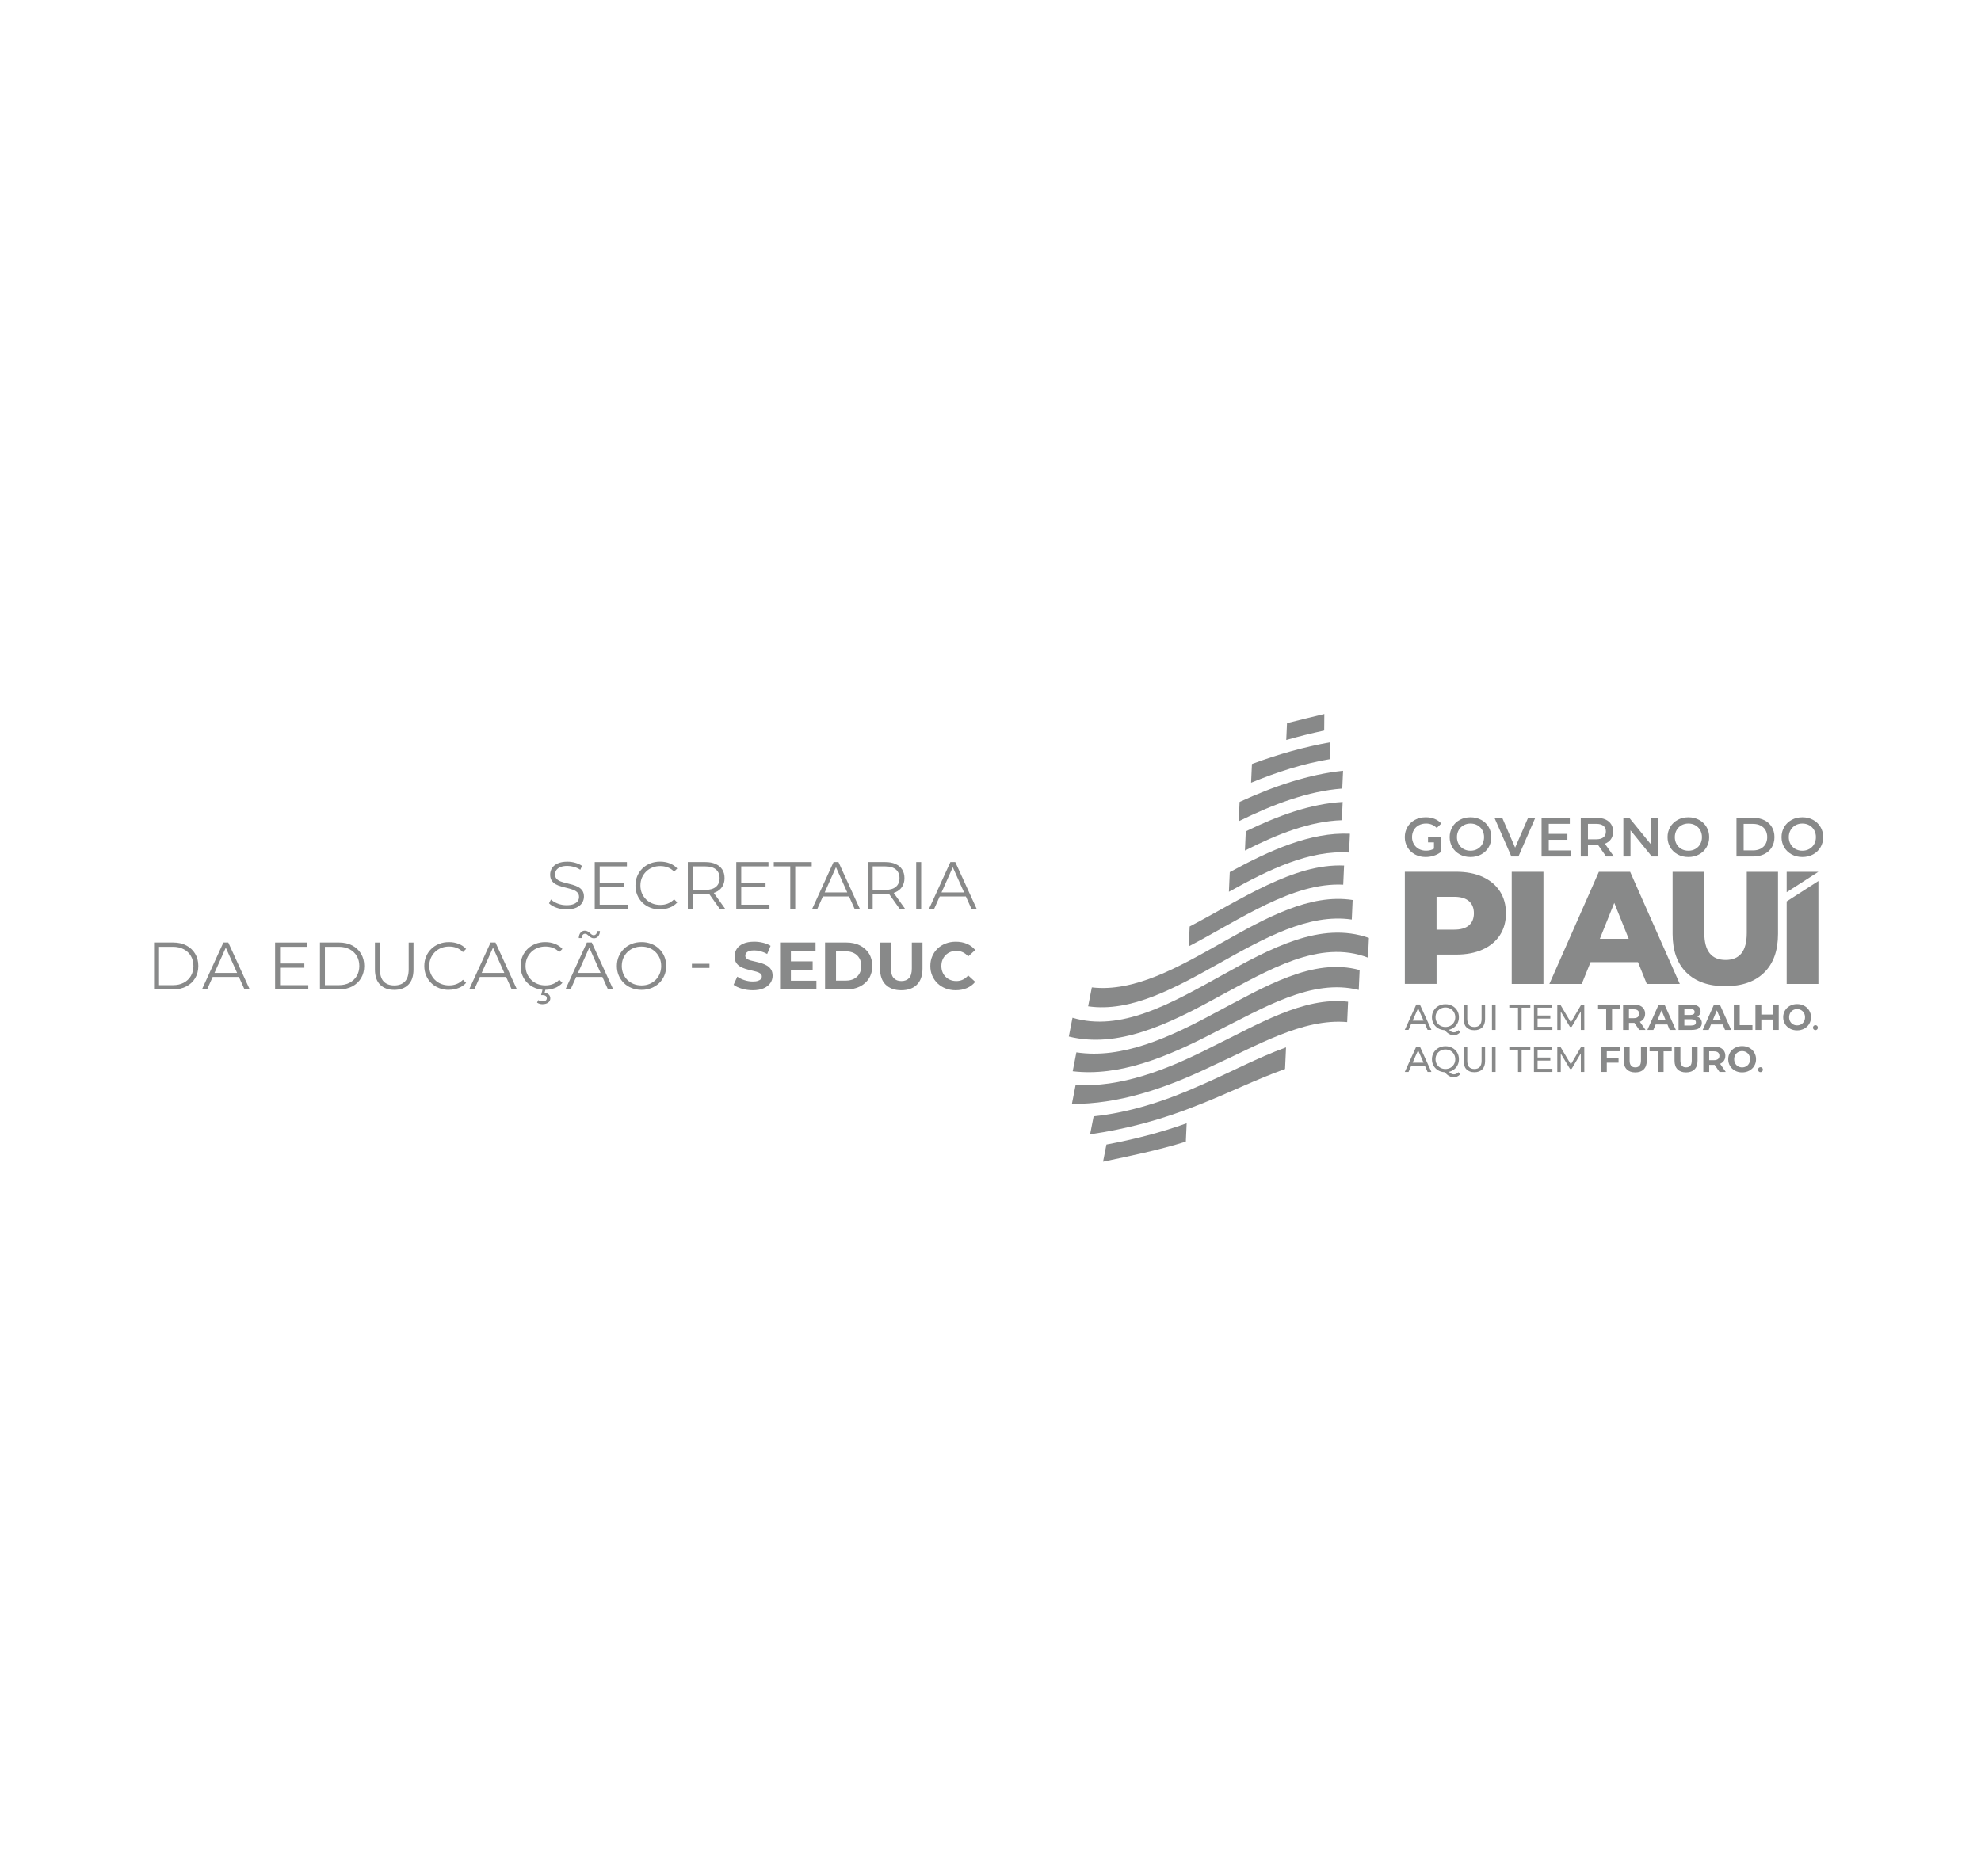 <svg xmlns="http://www.w3.org/2000/svg" id="Camada_1" data-name="Camada 1" viewBox="0 0 912.32 864"><defs><style>      .cls-1 {        fill: #888989;      }    </style></defs><g><path class="cls-1" d="M570.47,378.29c16.02-7.88,31.96-13.87,47.69-15.06.12-2.75.24-5.48.37-8.19-15.75,1.65-31.66,6.99-47.66,14.35-.13,2.96-.27,5.93-.4,8.9"></path><path class="cls-1" d="M618.34,369.41c-14.71.84-29.62,6.23-44.61,13.52-.13,2.95-.26,5.9-.4,8.87,15.01-7.66,29.94-13.49,44.63-13.99.13-2.82.25-5.62.38-8.4"></path><path class="cls-1" d="M565.94,410.78c18.64-10.37,37.22-19.31,55.35-18.07.13-2.91.26-5.8.39-8.67-18.14-.81-36.7,7.57-55.33,17.68-.13,3.02-.27,6.04-.4,9.06"></path><path class="cls-1" d="M622.94,414.57c-.13,2.98-.27,5.98-.4,9-39.62-5.8-81.8,45.74-121.42,39.97l1.71-8.71c39.24,4.56,80.95-46.37,120.12-40.26"></path><path class="cls-1" d="M630.43,432.03c-.14,3.03-.27,6.07-.41,9.1-22.37-8.61-45.76,5.64-69.08,18.1-23.2,12.79-46.33,23.81-68.71,18.23l1.69-8.66c44.36,13.28,92.25-52.4,136.5-36.77"></path><path class="cls-1" d="M626.16,446.84c-.14,3.05-.27,6.1-.41,9.17-21.47-5.44-43.8,8.21-66.01,19.32-22.15,11.59-44.2,20.65-65.72,18.12l1.7-8.7c21.06,3.19,42.7-6.72,64.42-18.5,22.24-11.68,44.56-25.31,66.01-19.41"></path><path class="cls-1" d="M546.5,517.4c-.13,2.84-.25,5.67-.38,8.49-12.74,3.96-25.43,6.54-38.12,9.23l1.55-7.9c12.27-2.29,24.58-5.37,36.95-9.81"></path><path class="cls-1" d="M620.43,470.81c-20.54-1.83-41.74,10.99-62.79,20.49-21.54,10.39-42.92,17.33-63.99,17.21l1.71-8.75c20.58,1.25,41.57-6.7,62.68-17.49,21.08-10.24,42.29-23.3,62.8-20.84l-.42,9.38Z"></path><path class="cls-1" d="M591.81,492.42c-13.22,4.69-26.53,11.37-39.78,16.51-16.77,6.82-33.43,11.18-50,13.57l1.62-8.27c16.12-1.71,32.4-6.79,48.78-14.11,13.27-5.71,26.6-12.89,39.83-17.67l-.45,9.98Z"></path><path class="cls-1" d="M612.72,341.89c-.12,2.58-.23,5.19-.35,7.82-11.99,1.99-24.07,5.82-36.2,10.84l.39-8.63c12.11-4.5,24.16-7.86,36.17-10.02"></path><path class="cls-1" d="M592.7,333.11c5.73-1.48,11.47-2.84,17.2-4.23-.02,2.52-.04,5.06-.06,7.63-5.83,1.26-11.65,2.69-17.48,4.36l.35-7.77Z"></path><path class="cls-1" d="M618.59,407.5c-23.23-1.16-47.28,15.94-71.12,28.42l.41-9.15c23.84-12.51,47.87-29.06,71.11-28.07-.13,2.91-.26,5.84-.39,8.8"></path><path class="cls-1" d="M656.18,471.49h-6.22l-1.29,2.92h-1.72l5.3-11.7h1.65l5.32,11.7h-1.76l-1.29-2.92ZM655.6,470.16l-2.52-5.73-2.52,5.73h5.05Z"></path><path class="cls-1" d="M672.44,475.49c-.38.45-.82.79-1.32,1.02-.5.23-1.04.35-1.62.35-.74,0-1.42-.18-2.06-.53-.64-.35-1.37-.95-2.2-1.8-1.1-.06-2.1-.35-2.98-.89-.89-.54-1.58-1.25-2.07-2.13-.5-.89-.74-1.87-.74-2.95s.27-2.15.81-3.06c.54-.91,1.28-1.63,2.23-2.15.95-.52,2.01-.78,3.19-.78s2.23.26,3.18.78c.95.52,1.69,1.23,2.22,2.14.53.91.8,1.93.8,3.07,0,.96-.19,1.84-.58,2.64-.38.8-.92,1.48-1.62,2.02-.7.55-1.5.93-2.4,1.14.39.41.77.71,1.13.89.36.18.73.28,1.11.28.82,0,1.54-.33,2.14-1l.79.95ZM661.7,470.87c.4.69.94,1.22,1.64,1.61.7.39,1.47.58,2.33.58s1.62-.19,2.31-.58c.69-.39,1.23-.93,1.63-1.61.4-.69.59-1.45.59-2.3s-.2-1.61-.59-2.3c-.39-.69-.94-1.22-1.63-1.61-.69-.39-1.46-.59-2.31-.59s-1.64.2-2.33.59c-.7.39-1.24.93-1.64,1.61-.4.69-.59,1.45-.59,2.3s.2,1.61.59,2.3"></path><path class="cls-1" d="M675.35,473.22c-.87-.89-1.3-2.17-1.3-3.85v-6.65h1.67v6.59c0,2.51,1.1,3.76,3.29,3.76,1.07,0,1.89-.31,2.46-.93.57-.62.85-1.56.85-2.83v-6.59h1.62v6.65c0,1.68-.43,2.97-1.3,3.85-.87.89-2.08,1.33-3.64,1.33s-2.77-.44-3.64-1.34"></path><rect class="cls-1" x="687.1" y="462.72" width="1.67" height="11.7"></rect><polygon class="cls-1" points="699.1 464.17 695.09 464.17 695.09 462.72 704.77 462.72 704.77 464.17 700.76 464.17 700.76 474.42 699.1 474.42 699.1 464.17"></polygon><polygon class="cls-1" points="714.93 472.97 714.93 474.42 706.44 474.42 706.44 462.72 714.7 462.72 714.7 464.17 708.11 464.17 708.11 467.77 713.98 467.77 713.98 469.19 708.11 469.19 708.11 472.97 714.93 472.97"></polygon><polygon class="cls-1" points="728.03 474.42 728.02 465.89 723.79 473 723.02 473 718.79 465.95 718.79 474.42 717.19 474.42 717.19 462.72 718.56 462.72 723.44 470.94 728.25 462.72 729.62 462.72 729.64 474.42 728.03 474.42"></polygon><polygon class="cls-1" points="739.7 464.93 735.96 464.93 735.96 462.72 746.15 462.72 746.15 464.93 742.41 464.93 742.41 474.42 739.7 474.42 739.7 464.93"></polygon><path class="cls-1" d="M754.95,474.42l-2.26-3.26h-2.49v3.26h-2.71v-11.7h5.06c1.04,0,1.94.17,2.7.52.76.35,1.35.84,1.76,1.47.41.64.62,1.39.62,2.26s-.21,1.62-.63,2.25c-.42.63-1.01,1.11-1.78,1.45l2.62,3.76h-2.91ZM754.26,465.45c-.42-.35-1.04-.53-1.86-.53h-2.21v4.08h2.21c.81,0,1.43-.18,1.86-.53.42-.36.63-.86.63-1.5s-.21-1.16-.63-1.51"></path><path class="cls-1" d="M767.91,471.91h-5.43l-1.04,2.51h-2.77l5.22-11.7h2.67l5.23,11.7h-2.84l-1.04-2.51ZM767.06,469.86l-1.86-4.48-1.86,4.48h3.71Z"></path><path class="cls-1" d="M783.18,469.4c.38.5.57,1.11.57,1.83,0,1.03-.4,1.81-1.19,2.36-.8.55-1.96.83-3.48.83h-6.05v-11.7h5.72c1.43,0,2.52.27,3.29.82.76.55,1.14,1.29,1.14,2.22,0,.57-.14,1.08-.41,1.52-.27.44-.65.8-1.14,1.05.67.21,1.19.57,1.57,1.06M775.71,464.76v2.76h2.69c.67,0,1.18-.12,1.52-.35.35-.23.52-.58.52-1.04s-.17-.8-.52-1.03c-.35-.23-.85-.34-1.52-.34h-2.69ZM780.48,472.03c.36-.23.54-.6.54-1.09,0-.97-.72-1.45-2.16-1.45h-3.16v2.89h3.16c.71,0,1.25-.12,1.61-.35"></path><path class="cls-1" d="M793.39,471.91h-5.43l-1.04,2.51h-2.77l5.22-11.7h2.67l5.23,11.7h-2.84l-1.04-2.51ZM792.53,469.86l-1.86-4.48-1.86,4.48h3.71Z"></path><polygon class="cls-1" points="798.49 462.72 801.2 462.72 801.2 472.21 807.06 472.21 807.06 474.42 798.49 474.42 798.49 462.72"></polygon><polygon class="cls-1" points="819.17 462.72 819.17 474.42 816.46 474.42 816.46 469.62 811.15 469.62 811.15 474.42 808.44 474.42 808.44 462.72 811.15 462.72 811.15 467.33 816.46 467.33 816.46 462.72 819.17 462.72"></polygon><path class="cls-1" d="M824.34,473.83c-.98-.52-1.74-1.25-2.29-2.16-.55-.92-.83-1.95-.83-3.1s.28-2.18.83-3.1c.55-.92,1.31-1.64,2.29-2.17.97-.52,2.07-.79,3.28-.79s2.31.26,3.28.79c.97.52,1.73,1.25,2.29,2.17.56.92.84,1.95.84,3.1s-.28,2.18-.84,3.1c-.56.92-1.32,1.64-2.29,2.16-.97.52-2.06.79-3.28.79s-2.31-.26-3.28-.79M829.49,471.84c.56-.32.99-.76,1.31-1.33.32-.57.48-1.21.48-1.94s-.16-1.37-.48-1.94c-.32-.57-.76-1.01-1.31-1.33-.56-.32-1.18-.48-1.87-.48s-1.31.16-1.87.48c-.56.32-.99.76-1.31,1.33-.32.57-.48,1.22-.48,1.94s.16,1.37.48,1.94c.32.57.76,1.01,1.31,1.33.56.32,1.18.48,1.87.48s1.31-.16,1.87-.48"></path><path class="cls-1" d="M835.27,474.19c-.22-.22-.33-.49-.33-.83s.11-.59.33-.81c.22-.22.49-.33.8-.33s.57.11.79.32c.21.21.32.49.32.82s-.11.61-.33.83c-.22.22-.48.33-.78.33s-.58-.11-.8-.33"></path><path class="cls-1" d="M656.18,490.84h-6.22l-1.29,2.93h-1.72l5.3-11.7h1.65l5.32,11.7h-1.76l-1.29-2.93ZM655.6,489.51l-2.52-5.73-2.52,5.73h5.05Z"></path><path class="cls-1" d="M672.44,494.84c-.38.45-.82.79-1.32,1.02-.5.23-1.04.35-1.62.35-.74,0-1.42-.18-2.06-.53-.64-.35-1.37-.95-2.2-1.8-1.1-.06-2.1-.35-2.98-.89-.89-.54-1.58-1.25-2.07-2.13-.5-.89-.74-1.87-.74-2.95s.27-2.15.81-3.06c.54-.91,1.28-1.63,2.23-2.15.95-.52,2.01-.78,3.19-.78s2.23.26,3.18.78c.95.52,1.69,1.23,2.22,2.14.53.91.8,1.93.8,3.07,0,.96-.19,1.84-.58,2.64-.38.8-.92,1.48-1.62,2.02-.7.55-1.5.93-2.4,1.14.39.41.77.71,1.13.89.36.18.73.28,1.11.28.82,0,1.54-.33,2.14-1l.79.95ZM661.7,490.22c.4.69.94,1.22,1.64,1.61.7.39,1.47.58,2.33.58s1.62-.19,2.31-.58c.69-.39,1.23-.93,1.63-1.61.4-.69.59-1.45.59-2.3s-.2-1.61-.59-2.3c-.39-.69-.94-1.22-1.63-1.61-.69-.39-1.46-.59-2.31-.59s-1.64.2-2.33.59c-.7.39-1.24.93-1.64,1.61-.4.69-.59,1.45-.59,2.3s.2,1.61.59,2.3"></path><path class="cls-1" d="M675.35,492.56c-.87-.89-1.3-2.17-1.3-3.85v-6.65h1.67v6.59c0,2.51,1.1,3.76,3.29,3.76,1.07,0,1.89-.31,2.46-.93.57-.62.85-1.56.85-2.83v-6.59h1.62v6.65c0,1.68-.43,2.97-1.3,3.85-.87.89-2.08,1.33-3.64,1.33s-2.77-.44-3.64-1.34"></path><rect class="cls-1" x="687.1" y="482.07" width="1.67" height="11.7"></rect><polygon class="cls-1" points="699.1 483.52 695.09 483.52 695.09 482.07 704.77 482.07 704.77 483.52 700.76 483.52 700.76 493.77 699.1 493.77 699.1 483.52"></polygon><polygon class="cls-1" points="714.93 492.31 714.93 493.77 706.44 493.77 706.44 482.07 714.7 482.07 714.7 483.52 708.11 483.52 708.11 487.12 713.98 487.12 713.98 488.54 708.11 488.54 708.11 492.31 714.93 492.31"></polygon><polygon class="cls-1" points="728.03 493.77 728.02 485.24 723.79 492.35 723.02 492.35 718.79 485.29 718.79 493.77 717.19 493.77 717.19 482.07 718.56 482.07 723.44 490.29 728.25 482.07 729.62 482.07 729.64 493.77 728.03 493.77"></polygon><polygon class="cls-1" points="739.98 484.24 739.98 487.33 745.4 487.33 745.4 489.51 739.98 489.51 739.98 493.77 737.28 493.77 737.28 482.07 746.12 482.07 746.12 484.24 739.98 484.24"></polygon><path class="cls-1" d="M749.19,492.58c-.93-.92-1.4-2.24-1.4-3.96v-6.55h2.71v6.45c0,2.1.87,3.14,2.61,3.14.85,0,1.49-.25,1.94-.76.45-.51.67-1.3.67-2.38v-6.45h2.67v6.55c0,1.72-.47,3.04-1.4,3.96-.93.93-2.23,1.39-3.9,1.39s-2.97-.46-3.9-1.39"></path><polygon class="cls-1" points="763.43 484.27 759.69 484.27 759.69 482.07 769.89 482.07 769.89 484.27 766.14 484.27 766.14 493.77 763.43 493.77 763.43 484.27"></polygon><path class="cls-1" d="M772.58,492.58c-.93-.92-1.4-2.24-1.4-3.96v-6.55h2.71v6.45c0,2.1.87,3.14,2.61,3.14.85,0,1.49-.25,1.94-.76.45-.51.67-1.3.67-2.38v-6.45h2.67v6.55c0,1.72-.47,3.04-1.4,3.96-.93.93-2.23,1.39-3.9,1.39s-2.97-.46-3.9-1.39"></path><path class="cls-1" d="M791.9,493.77l-2.26-3.26h-2.49v3.26h-2.71v-11.7h5.06c1.04,0,1.94.17,2.7.52.76.35,1.35.84,1.76,1.47.41.64.62,1.39.62,2.26s-.21,1.62-.63,2.25c-.42.63-1.01,1.11-1.78,1.45l2.62,3.76h-2.91ZM791.21,484.8c-.42-.35-1.04-.53-1.86-.53h-2.21v4.08h2.21c.81,0,1.43-.18,1.86-.53.42-.36.63-.86.63-1.5s-.21-1.16-.63-1.51"></path><path class="cls-1" d="M799.03,493.18c-.98-.52-1.74-1.25-2.29-2.16-.55-.92-.83-1.95-.83-3.1s.28-2.18.83-3.1c.55-.92,1.31-1.64,2.29-2.17.97-.52,2.07-.79,3.28-.79s2.31.26,3.28.79c.97.52,1.73,1.25,2.29,2.17.56.92.84,1.95.84,3.1s-.28,2.18-.84,3.1c-.56.92-1.32,1.64-2.29,2.16-.97.52-2.06.79-3.28.79s-2.31-.26-3.28-.79M804.18,491.19c.56-.32.99-.76,1.31-1.33.32-.57.48-1.21.48-1.94s-.16-1.37-.48-1.94c-.32-.57-.75-1.01-1.31-1.33-.56-.32-1.18-.48-1.87-.48s-1.31.16-1.87.48c-.56.32-.99.76-1.31,1.33-.32.57-.48,1.22-.48,1.94s.16,1.37.48,1.94c.32.57.76,1.01,1.31,1.33.56.32,1.18.48,1.87.48s1.31-.16,1.87-.48"></path><path class="cls-1" d="M809.96,493.54c-.22-.22-.33-.49-.33-.83s.11-.59.33-.81c.22-.22.49-.33.8-.33s.57.11.79.32c.21.21.32.49.32.82s-.11.61-.33.83c-.22.22-.48.33-.78.33s-.58-.11-.8-.33"></path><path class="cls-1" d="M653.42,380.14c.97-.53,2.09-.79,3.34-.79,1.92,0,3.55.68,4.91,2.04l2.09-2.04c-.83-.95-1.86-1.67-3.08-2.16-1.22-.49-2.58-.74-4.07-.74-1.83,0-3.48.39-4.95,1.18-1.47.79-2.62,1.88-3.45,3.27-.83,1.39-1.25,2.96-1.25,4.71s.42,3.32,1.25,4.7c.83,1.39,1.98,2.48,3.43,3.27,1.46.79,3.09,1.18,4.91,1.18,1.29,0,2.54-.2,3.76-.59,1.22-.39,2.29-.95,3.21-1.68v-7.1h-3.13v5.54c-1.05.61-2.27.92-3.66.92-1.24,0-2.34-.27-3.32-.81-.98-.54-1.74-1.29-2.29-2.24-.55-.95-.83-2.02-.83-3.2s.28-2.31.83-3.26c.55-.95,1.31-1.69,2.29-2.21"></path><path class="cls-1" d="M682.12,377.64c-1.46-.79-3.09-1.18-4.91-1.18s-3.45.39-4.91,1.18c-1.46.79-2.6,1.88-3.43,3.28-.83,1.4-1.25,2.96-1.25,4.69s.42,3.29,1.25,4.69c.83,1.4,1.98,2.49,3.43,3.28,1.46.79,3.09,1.18,4.91,1.18s3.45-.39,4.91-1.18c1.46-.79,2.6-1.88,3.43-3.27.83-1.39,1.25-2.96,1.25-4.7s-.42-3.32-1.25-4.71c-.83-1.39-1.98-2.48-3.43-3.27M682.66,388.83c-.54.96-1.29,1.7-2.24,2.24-.95.53-2.02.8-3.2.8s-2.26-.27-3.2-.8c-.95-.53-1.7-1.28-2.24-2.24-.54-.96-.81-2.03-.81-3.22s.27-2.26.81-3.22c.54-.96,1.29-1.7,2.24-2.24.95-.53,2.02-.8,3.2-.8s2.25.27,3.2.8c.95.53,1.7,1.28,2.24,2.24.54.96.81,2.03.81,3.22s-.27,2.26-.81,3.22"></path><polygon class="cls-1" points="697.77 390.45 691.84 376.71 688.25 376.71 696.04 394.52 699.29 394.52 707.05 376.71 703.74 376.71 697.77 390.45"></polygon><polygon class="cls-1" points="713.26 386.83 721.85 386.83 721.85 384.11 713.26 384.11 713.26 379.48 722.95 379.48 722.95 376.71 709.95 376.71 709.95 394.52 723.3 394.52 723.3 391.74 713.26 391.74 713.26 386.83"></polygon><path class="cls-1" d="M741.93,386.5c.65-.97.98-2.12.98-3.46s-.31-2.43-.92-3.38c-.61-.95-1.49-1.68-2.63-2.19-1.14-.51-2.49-.76-4.03-.76h-7.33v17.8h3.31v-5.19h4.02c.31,0,.53,0,.69-.03l3.64,5.21h3.56l-4.1-5.85c1.22-.48,2.16-1.2,2.81-2.16M735.18,386.6h-3.87v-7.1h3.87c1.44,0,2.53.31,3.28.92.75.61,1.12,1.48,1.12,2.62s-.37,2.01-1.12,2.63c-.75.62-1.84.93-3.28.93"></path><polygon class="cls-1" points="760.16 388.77 750.34 376.71 747.62 376.71 747.62 394.52 750.9 394.52 750.9 382.46 760.72 394.52 763.44 394.52 763.44 376.71 760.16 376.71 760.16 388.77"></polygon><path class="cls-1" d="M782.46,377.64c-1.46-.79-3.09-1.18-4.91-1.18s-3.45.39-4.91,1.18c-1.46.79-2.6,1.88-3.43,3.28-.83,1.4-1.25,2.96-1.25,4.69s.42,3.29,1.25,4.69c.83,1.4,1.98,2.49,3.43,3.28,1.46.79,3.09,1.18,4.91,1.18s3.45-.39,4.91-1.18c1.46-.79,2.6-1.88,3.43-3.27.83-1.39,1.25-2.96,1.25-4.7s-.42-3.32-1.25-4.71c-.83-1.39-1.98-2.48-3.43-3.27M783,388.83c-.54.96-1.29,1.7-2.24,2.24-.95.53-2.02.8-3.2.8s-2.26-.27-3.2-.8c-.95-.53-1.7-1.28-2.24-2.24-.54-.96-.81-2.03-.81-3.22s.27-2.26.81-3.22c.54-.96,1.29-1.7,2.24-2.24.95-.53,2.02-.8,3.2-.8s2.25.27,3.2.8c.95.53,1.7,1.28,2.24,2.24.54.96.81,2.03.81,3.22s-.27,2.26-.81,3.22"></path><path class="cls-1" d="M812.55,377.82c-1.47-.74-3.16-1.11-5.06-1.11h-7.78v17.8h7.78c1.9,0,3.59-.37,5.06-1.11,1.48-.74,2.62-1.78,3.43-3.13.81-1.35,1.22-2.9,1.22-4.67s-.41-3.32-1.22-4.67c-.81-1.35-1.96-2.39-3.43-3.13M813.07,388.83c-.53.92-1.3,1.64-2.29,2.14-.99.5-2.14.75-3.45.75h-4.32v-12.21h4.32c1.31,0,2.45.25,3.45.75s1.76,1.21,2.29,2.14c.53.92.8,2,.8,3.22s-.27,2.29-.8,3.22"></path><path class="cls-1" d="M838.39,380.91c-.83-1.39-1.98-2.48-3.43-3.27-1.46-.79-3.09-1.18-4.91-1.18s-3.45.39-4.91,1.18c-1.46.79-2.6,1.88-3.43,3.28-.83,1.4-1.25,2.96-1.25,4.69s.42,3.29,1.25,4.69c.83,1.4,1.98,2.49,3.43,3.28,1.46.79,3.09,1.18,4.91,1.18s3.45-.39,4.91-1.18c1.46-.79,2.6-1.88,3.43-3.27.83-1.39,1.25-2.96,1.25-4.7s-.42-3.32-1.25-4.71M835.49,388.83c-.54.96-1.29,1.7-2.24,2.24-.95.53-2.02.8-3.2.8s-2.26-.27-3.2-.8c-.95-.53-1.7-1.28-2.24-2.24-.54-.96-.81-2.03-.81-3.22s.27-2.26.81-3.22c.54-.96,1.29-1.7,2.24-2.24.95-.53,2.02-.8,3.2-.8s2.25.27,3.2.8c.95.53,1.7,1.28,2.24,2.24.54.96.81,2.03.81,3.22s-.27,2.26-.81,3.22"></path><path class="cls-1" d="M682.77,403.9c3.44,1.55,6.1,3.76,7.97,6.64,1.87,2.88,2.8,6.26,2.8,10.15s-.94,7.26-2.8,10.11c-1.87,2.85-4.53,5.05-7.97,6.6-3.44,1.55-7.5,2.32-12.18,2.32h-9v13.5h-14.61v-51.66h23.61c4.67,0,8.73.78,12.18,2.32M676.49,426.26c1.52-1.3,2.29-3.16,2.29-5.57s-.76-4.28-2.29-5.61c-1.53-1.33-3.79-1.99-6.79-1.99h-8.12v15.13h8.12c3,0,5.26-.65,6.79-1.96"></path><rect class="cls-1" x="696.2" y="401.58" width="14.61" height="51.66"></rect><path class="cls-1" d="M754.35,443.2h-21.84l-4.06,10.04h-14.91l22.8-51.66h14.39l22.88,51.66h-15.2l-4.06-10.04ZM750.07,432.43l-6.64-16.53-6.64,16.53h13.28Z"></path><path class="cls-1" d="M776.67,448c-4.26-4.18-6.38-10.11-6.38-17.78v-28.63h14.61v28.19c0,8.27,3.27,12.4,9.81,12.4s9.74-4.13,9.74-12.4v-28.19h14.39v28.63c0,7.67-2.13,13.6-6.38,17.78-4.26,4.18-10.22,6.27-17.9,6.27s-13.64-2.09-17.9-6.27"></path><polygon class="cls-1" points="837.44 401.58 837.44 401.58 822.83 401.58 822.83 410.97 837.44 401.58"></polygon><polygon class="cls-1" points="822.83 415.21 822.83 453.24 837.44 453.24 837.44 405.82 822.83 415.21"></polygon><rect class="cls-1" x="657.65" y="385.41" width="5.88" height="2.61"></rect></g><g><path class="cls-1" d="M260.87,418.9c-1.61,0-3.15-.26-4.62-.79-1.47-.53-2.61-1.2-3.41-2.02l.9-1.76c.76.74,1.79,1.36,3.07,1.87,1.29.51,2.64.76,4.06.76s2.47-.17,3.32-.51c.85-.34,1.48-.8,1.88-1.37s.6-1.21.6-1.92c0-.84-.24-1.52-.73-2.04-.48-.51-1.12-.92-1.9-1.22-.78-.3-1.65-.56-2.59-.79s-1.89-.47-2.84-.73c-.95-.26-1.82-.6-2.61-1.03-.79-.43-1.43-1-1.91-1.71-.48-.71-.73-1.64-.73-2.79,0-1.07.28-2.05.85-2.95.57-.9,1.44-1.62,2.61-2.16,1.17-.55,2.68-.82,4.51-.82,1.21,0,2.42.17,3.61.51,1.19.34,2.22.81,3.09,1.41l-.77,1.82c-.93-.62-1.91-1.07-2.95-1.36-1.04-.29-2.04-.43-3.01-.43-1.3,0-2.37.18-3.21.53-.84.35-1.47.82-1.87,1.4-.4.59-.6,1.25-.6,1.99,0,.84.24,1.52.73,2.04.48.51,1.12.92,1.91,1.2.79.29,1.66.55,2.61.77.95.23,1.89.47,2.83.74s1.8.61,2.59,1.03c.79.42,1.43.98,1.91,1.68.48.7.73,1.62.73,2.75,0,1.05-.29,2.02-.86,2.92-.58.9-1.46,1.62-2.64,2.16-1.18.55-2.7.82-4.55.82Z"></path><path class="cls-1" d="M276.18,416.74h13v1.98h-15.29v-21.62h14.82v1.98h-12.54v17.66ZM275.94,406.76h11.43v1.95h-11.43v-1.95Z"></path><path class="cls-1" d="M303.95,418.9c-1.63,0-3.13-.27-4.51-.82-1.38-.55-2.57-1.31-3.58-2.3-1.01-.99-1.8-2.15-2.36-3.49-.57-1.34-.85-2.8-.85-4.39s.28-3.05.85-4.39c.57-1.34,1.36-2.5,2.38-3.49s2.22-1.75,3.6-2.3c1.38-.55,2.88-.82,4.51-.82s3.04.26,4.42.79c1.38.53,2.54,1.31,3.49,2.36l-1.45,1.45c-.89-.91-1.86-1.56-2.93-1.96-1.07-.4-2.22-.6-3.46-.6-1.3,0-2.5.22-3.61.66-1.11.44-2.08,1.07-2.9,1.88-.82.81-1.47,1.76-1.93,2.84-.46,1.08-.69,2.27-.69,3.57s.23,2.49.69,3.57,1.11,2.03,1.93,2.84c.82.81,1.79,1.44,2.9,1.88,1.11.44,2.32.66,3.61.66s2.39-.2,3.46-.62c1.07-.41,2.05-1.07,2.93-1.98l1.45,1.45c-.95,1.05-2.11,1.84-3.49,2.38-1.38.54-2.86.8-4.45.8Z"></path><path class="cls-1" d="M316.76,418.72v-21.62h8.09c1.83,0,3.41.29,4.72.88,1.32.59,2.33,1.43,3.04,2.53s1.07,2.43,1.07,4-.36,2.84-1.07,3.94-1.72,1.94-3.04,2.53c-1.32.59-2.89.88-4.72.88h-6.82l1.02-1.05v7.91h-2.29ZM319.05,411l-1.02-1.08h6.76c2.16,0,3.8-.47,4.93-1.42,1.12-.95,1.68-2.27,1.68-3.98s-.56-3.07-1.68-4.01c-1.12-.95-2.76-1.42-4.93-1.42h-6.76l1.02-1.08v13ZM331.52,418.72l-5.56-7.84h2.47l5.59,7.84h-2.5Z"></path><path class="cls-1" d="M341.37,416.74h13v1.98h-15.29v-21.62h14.82v1.98h-12.54v17.66ZM341.13,406.76h11.43v1.95h-11.43v-1.95Z"></path><path class="cls-1" d="M363.95,418.72v-19.64h-7.6v-1.98h17.48v1.98h-7.6v19.64h-2.29Z"></path><path class="cls-1" d="M374.01,418.72l9.88-21.62h2.25l9.88,21.62h-2.41l-9.08-20.29h.93l-9.08,20.29h-2.38ZM377.9,412.94l.68-1.85h12.57l.68,1.85h-13.93Z"></path><path class="cls-1" d="M399.61,418.72v-21.62h8.09c1.83,0,3.41.29,4.72.88,1.32.59,2.33,1.43,3.04,2.53s1.07,2.43,1.07,4-.36,2.84-1.07,3.94-1.72,1.94-3.04,2.53c-1.32.59-2.89.88-4.72.88h-6.82l1.02-1.05v7.91h-2.29ZM401.9,411l-1.02-1.08h6.76c2.16,0,3.8-.47,4.93-1.42,1.12-.95,1.68-2.27,1.68-3.98s-.56-3.07-1.68-4.01c-1.12-.95-2.76-1.42-4.93-1.42h-6.76l1.02-1.08v13ZM414.37,418.72l-5.56-7.84h2.47l5.59,7.84h-2.5Z"></path><path class="cls-1" d="M421.94,418.72v-21.62h2.29v21.62h-2.29Z"></path><path class="cls-1" d="M427.81,418.72l9.88-21.62h2.25l9.88,21.62h-2.41l-9.08-20.29h.93l-9.08,20.29h-2.38ZM431.7,412.94l.68-1.85h12.57l.68,1.85h-13.93Z"></path><path class="cls-1" d="M70.95,455.77v-21.62h8.8c2.31,0,4.33.46,6.07,1.37s3.09,2.19,4.06,3.81c.97,1.63,1.45,3.5,1.45,5.62s-.48,3.99-1.45,5.62c-.97,1.63-2.32,2.9-4.06,3.81-1.74.92-3.76,1.37-6.07,1.37h-8.8ZM73.24,453.8h6.39c1.91,0,3.58-.38,4.99-1.13,1.41-.75,2.51-1.79,3.29-3.12.78-1.33,1.17-2.86,1.17-4.59s-.39-3.28-1.17-4.6c-.78-1.32-1.88-2.35-3.29-3.1-1.41-.75-3.07-1.13-4.99-1.13h-6.39v17.66Z"></path><path class="cls-1" d="M93,455.77l9.88-21.62h2.25l9.88,21.62h-2.41l-9.08-20.29h.93l-9.08,20.29h-2.38ZM96.89,450l.68-1.85h12.57l.68,1.85h-13.93Z"></path><path class="cls-1" d="M128.98,453.8h13v1.98h-15.29v-21.62h14.82v1.98h-12.54v17.66ZM128.73,443.82h11.43v1.95h-11.43v-1.95Z"></path><path class="cls-1" d="M147.35,455.77v-21.62h8.8c2.31,0,4.33.46,6.07,1.37s3.09,2.19,4.06,3.81c.97,1.63,1.45,3.5,1.45,5.62s-.48,3.99-1.45,5.62c-.97,1.63-2.32,2.9-4.06,3.81-1.74.92-3.76,1.37-6.07,1.37h-8.8ZM149.63,453.8h6.39c1.91,0,3.58-.38,4.99-1.13,1.41-.75,2.51-1.79,3.29-3.12.78-1.33,1.17-2.86,1.17-4.59s-.39-3.28-1.17-4.6c-.78-1.32-1.88-2.35-3.29-3.1-1.41-.75-3.07-1.13-4.99-1.13h-6.39v17.66Z"></path><path class="cls-1" d="M181.57,455.96c-2.76,0-4.93-.79-6.52-2.38-1.59-1.58-2.38-3.93-2.38-7.04v-12.38h2.29v12.29c0,2.55.58,4.44,1.73,5.65,1.15,1.21,2.78,1.82,4.88,1.82s3.76-.61,4.91-1.82c1.15-1.21,1.73-3.1,1.73-5.65v-12.29h2.22v12.38c0,3.11-.79,5.46-2.36,7.04-1.57,1.59-3.74,2.38-6.5,2.38Z"></path><path class="cls-1" d="M206.7,455.96c-1.63,0-3.13-.27-4.51-.82-1.38-.55-2.57-1.31-3.58-2.3-1.01-.99-1.8-2.15-2.36-3.49-.57-1.34-.85-2.8-.85-4.39s.28-3.05.85-4.39c.57-1.34,1.36-2.5,2.38-3.49s2.22-1.75,3.6-2.3c1.38-.55,2.88-.82,4.51-.82s3.04.26,4.42.79c1.38.53,2.54,1.31,3.49,2.36l-1.45,1.45c-.89-.91-1.86-1.56-2.93-1.96-1.07-.4-2.22-.6-3.46-.6-1.3,0-2.5.22-3.61.66-1.11.44-2.08,1.07-2.9,1.88-.82.81-1.47,1.76-1.93,2.84-.46,1.08-.69,2.27-.69,3.57s.23,2.49.69,3.57,1.11,2.03,1.93,2.84c.82.81,1.79,1.44,2.9,1.88,1.11.44,2.32.66,3.61.66s2.39-.2,3.46-.62c1.07-.41,2.05-1.07,2.93-1.98l1.45,1.45c-.95,1.05-2.11,1.84-3.49,2.38-1.38.54-2.86.8-4.45.8Z"></path><path class="cls-1" d="M216.06,455.77l9.88-21.62h2.25l9.88,21.62h-2.41l-9.08-20.29h.93l-9.08,20.29h-2.38ZM219.95,450l.68-1.85h12.57l.68,1.85h-13.93Z"></path><path class="cls-1" d="M251.05,455.96c-1.63,0-3.13-.27-4.51-.82-1.38-.55-2.57-1.31-3.58-2.3-1.01-.99-1.8-2.15-2.36-3.49-.57-1.34-.85-2.8-.85-4.39s.28-3.05.85-4.39c.57-1.34,1.36-2.5,2.38-3.49s2.22-1.75,3.6-2.3c1.38-.55,2.88-.82,4.51-.82s3.04.26,4.42.79c1.38.53,2.54,1.31,3.49,2.36l-1.45,1.45c-.89-.91-1.86-1.56-2.93-1.96-1.07-.4-2.22-.6-3.46-.6-1.3,0-2.5.22-3.61.66-1.11.44-2.08,1.07-2.9,1.88-.82.81-1.47,1.76-1.93,2.84-.46,1.08-.69,2.27-.69,3.57s.23,2.49.69,3.57,1.11,2.03,1.93,2.84c.82.81,1.79,1.44,2.9,1.88,1.11.44,2.32.66,3.61.66s2.39-.2,3.46-.62c1.07-.41,2.05-1.07,2.93-1.98l1.45,1.45c-.95,1.05-2.11,1.84-3.49,2.38-1.38.54-2.86.8-4.45.8ZM249.94,462.57c-.51,0-.98-.06-1.41-.19-.42-.12-.82-.3-1.19-.53l.53-1.17c.31.19.63.33.97.43.34.1.69.15,1.07.15.62,0,1.09-.13,1.42-.39.33-.26.49-.61.49-1.07,0-.41-.16-.75-.48-1.02-.32-.27-.8-.4-1.44-.4h-.71l.74-2.81h1.33l-.46,1.79c.84.06,1.49.32,1.95.79.45.46.68,1.03.68,1.71,0,.82-.32,1.48-.97,1.96-.65.48-1.49.73-2.52.73Z"></path><path class="cls-1" d="M260.4,455.77l9.88-21.62h2.25l9.88,21.62h-2.41l-9.08-20.29h.93l-9.08,20.29h-2.38ZM264.29,450l.68-1.85h12.57l.68,1.85h-13.93ZM273.53,432.21c-.47,0-.9-.1-1.27-.31-.37-.21-.71-.45-1-.73-.3-.28-.59-.52-.88-.74-.29-.22-.59-.32-.9-.32-.47,0-.85.18-1.13.53s-.44.83-.48,1.45h-1.33c.04-1.03.31-1.85.82-2.47.5-.62,1.16-.93,1.96-.93.47,0,.9.11,1.28.32.38.22.72.46,1.02.74.3.28.59.52.86.73.28.21.57.31.88.31.47,0,.85-.17,1.14-.51.29-.34.44-.81.46-1.41h1.33c-.02.99-.29,1.79-.8,2.41-.51.62-1.17.93-1.98.93Z"></path><path class="cls-1" d="M295.45,455.96c-1.63,0-3.13-.27-4.52-.82-1.39-.55-2.59-1.32-3.61-2.32s-1.81-2.16-2.38-3.49c-.57-1.33-.85-2.78-.85-4.37s.28-3.04.85-4.37c.57-1.33,1.36-2.49,2.38-3.49s2.22-1.77,3.6-2.32c1.38-.55,2.89-.82,4.54-.82s3.13.27,4.51.82c1.38.55,2.58,1.31,3.6,2.3s1.81,2.15,2.38,3.49c.57,1.34.85,2.8.85,4.39s-.28,3.05-.85,4.39c-.57,1.34-1.36,2.5-2.38,3.49-1.02.99-2.22,1.75-3.6,2.3-1.38.55-2.88.82-4.51.82ZM295.45,453.92c1.3,0,2.5-.22,3.6-.66,1.1-.44,2.06-1.07,2.87-1.88.81-.81,1.45-1.76,1.9-2.84.45-1.08.68-2.27.68-3.57s-.23-2.49-.68-3.57c-.45-1.08-1.09-2.03-1.9-2.84-.81-.81-1.77-1.44-2.87-1.88-1.1-.44-2.3-.66-3.6-.66s-2.5.22-3.61.66c-1.11.44-2.08,1.07-2.9,1.88-.82.81-1.46,1.76-1.91,2.84-.45,1.08-.68,2.27-.68,3.57s.23,2.46.68,3.55c.45,1.09,1.09,2.04,1.91,2.86.82.81,1.79,1.44,2.9,1.88,1.11.44,2.32.66,3.61.66Z"></path><path class="cls-1" d="M318.64,445.86v-1.92h8.09v1.92h-8.09Z"></path><path class="cls-1" d="M346.68,456.14c-1.73,0-3.39-.23-4.99-.7-1.6-.46-2.88-1.07-3.84-1.81l1.7-3.77c.91.66,2,1.2,3.27,1.62,1.28.42,2.56.63,3.86.63.99,0,1.79-.1,2.39-.31.61-.21,1.05-.48,1.34-.82.29-.34.43-.74.43-1.19,0-.58-.23-1.03-.68-1.37-.45-.34-1.06-.62-1.81-.83-.75-.22-1.57-.42-2.46-.62-.89-.2-1.78-.43-2.67-.71-.9-.28-1.72-.65-2.47-1.11s-1.35-1.07-1.79-1.82c-.44-.75-.66-1.69-.66-2.83,0-1.24.33-2.36.99-3.38.66-1.02,1.66-1.83,3.01-2.44,1.35-.61,3.04-.91,5.08-.91,1.36,0,2.7.17,4.03.49,1.33.33,2.49.8,3.47,1.42l-1.57,3.77c-.97-.56-1.97-.97-3-1.25-1.03-.28-2.02-.42-2.96-.42s-1.78.11-2.38.32c-.6.22-1.03.51-1.31.88-.28.37-.42.78-.42,1.24,0,.58.23,1.04.68,1.39.45.35,1.05.62,1.79.82s1.56.39,2.47.59c.91.2,1.8.44,2.69.73.88.29,1.7.65,2.44,1.1.74.44,1.34,1.04,1.81,1.79.46.75.69,1.68.69,2.79,0,1.22-.33,2.33-1,3.34-.67,1.01-1.68,1.82-3.04,2.44-1.36.62-3.06.93-5.1.93Z"></path><path class="cls-1" d="M364.22,451.76h11.77v4.01h-16.74v-21.62h16.34v4.01h-11.36v13.59ZM363.85,442.83h10.41v3.92h-10.41v-3.92Z"></path><path class="cls-1" d="M379.97,455.77v-21.62h9.82c2.35,0,4.42.45,6.21,1.34,1.79.9,3.19,2.15,4.2,3.77,1.01,1.62,1.51,3.52,1.51,5.7s-.5,4.08-1.51,5.7c-1.01,1.62-2.41,2.87-4.2,3.77-1.79.9-3.86,1.34-6.21,1.34h-9.82ZM385.01,451.7h4.54c1.44,0,2.69-.27,3.75-.82,1.06-.55,1.88-1.33,2.47-2.35s.88-2.21.88-3.57-.29-2.57-.88-3.58-1.41-1.79-2.47-2.33c-1.06-.55-2.31-.82-3.75-.82h-4.54v13.46Z"></path><path class="cls-1" d="M415.08,456.14c-3.07,0-5.47-.85-7.2-2.56-1.73-1.71-2.59-4.16-2.59-7.35v-12.07h5.03v11.95c0,2.04.42,3.52,1.27,4.43.84.92,2.02,1.37,3.52,1.37s2.71-.46,3.55-1.37c.84-.92,1.27-2.39,1.27-4.43v-11.95h4.91v12.07c0,3.19-.87,5.64-2.59,7.35-1.73,1.71-4.12,2.56-7.16,2.56Z"></path><path class="cls-1" d="M440.16,456.14c-1.67,0-3.22-.27-4.65-.82-1.43-.55-2.67-1.32-3.72-2.33-1.05-1.01-1.87-2.19-2.46-3.55-.59-1.36-.88-2.85-.88-4.48s.29-3.12.88-4.48c.59-1.36,1.41-2.54,2.47-3.55,1.06-1.01,2.31-1.79,3.74-2.33,1.43-.55,2.98-.82,4.65-.82,1.87,0,3.57.32,5.1.97,1.52.65,2.8,1.6,3.83,2.86l-3.24,2.96c-.72-.84-1.54-1.48-2.45-1.91-.92-.43-1.91-.65-2.98-.65-1.01,0-1.94.17-2.78.51-.84.34-1.57.82-2.19,1.44-.62.62-1.1,1.35-1.44,2.19-.34.84-.51,1.78-.51,2.81s.17,1.97.51,2.81c.34.84.82,1.57,1.44,2.19.62.62,1.35,1.1,2.19,1.44.84.34,1.77.51,2.78.51,1.07,0,2.06-.22,2.98-.66.92-.44,1.73-1.09,2.45-1.93l3.24,2.96c-1.03,1.26-2.31,2.21-3.83,2.87-1.52.66-3.23.99-5.13.99Z"></path></g></svg>